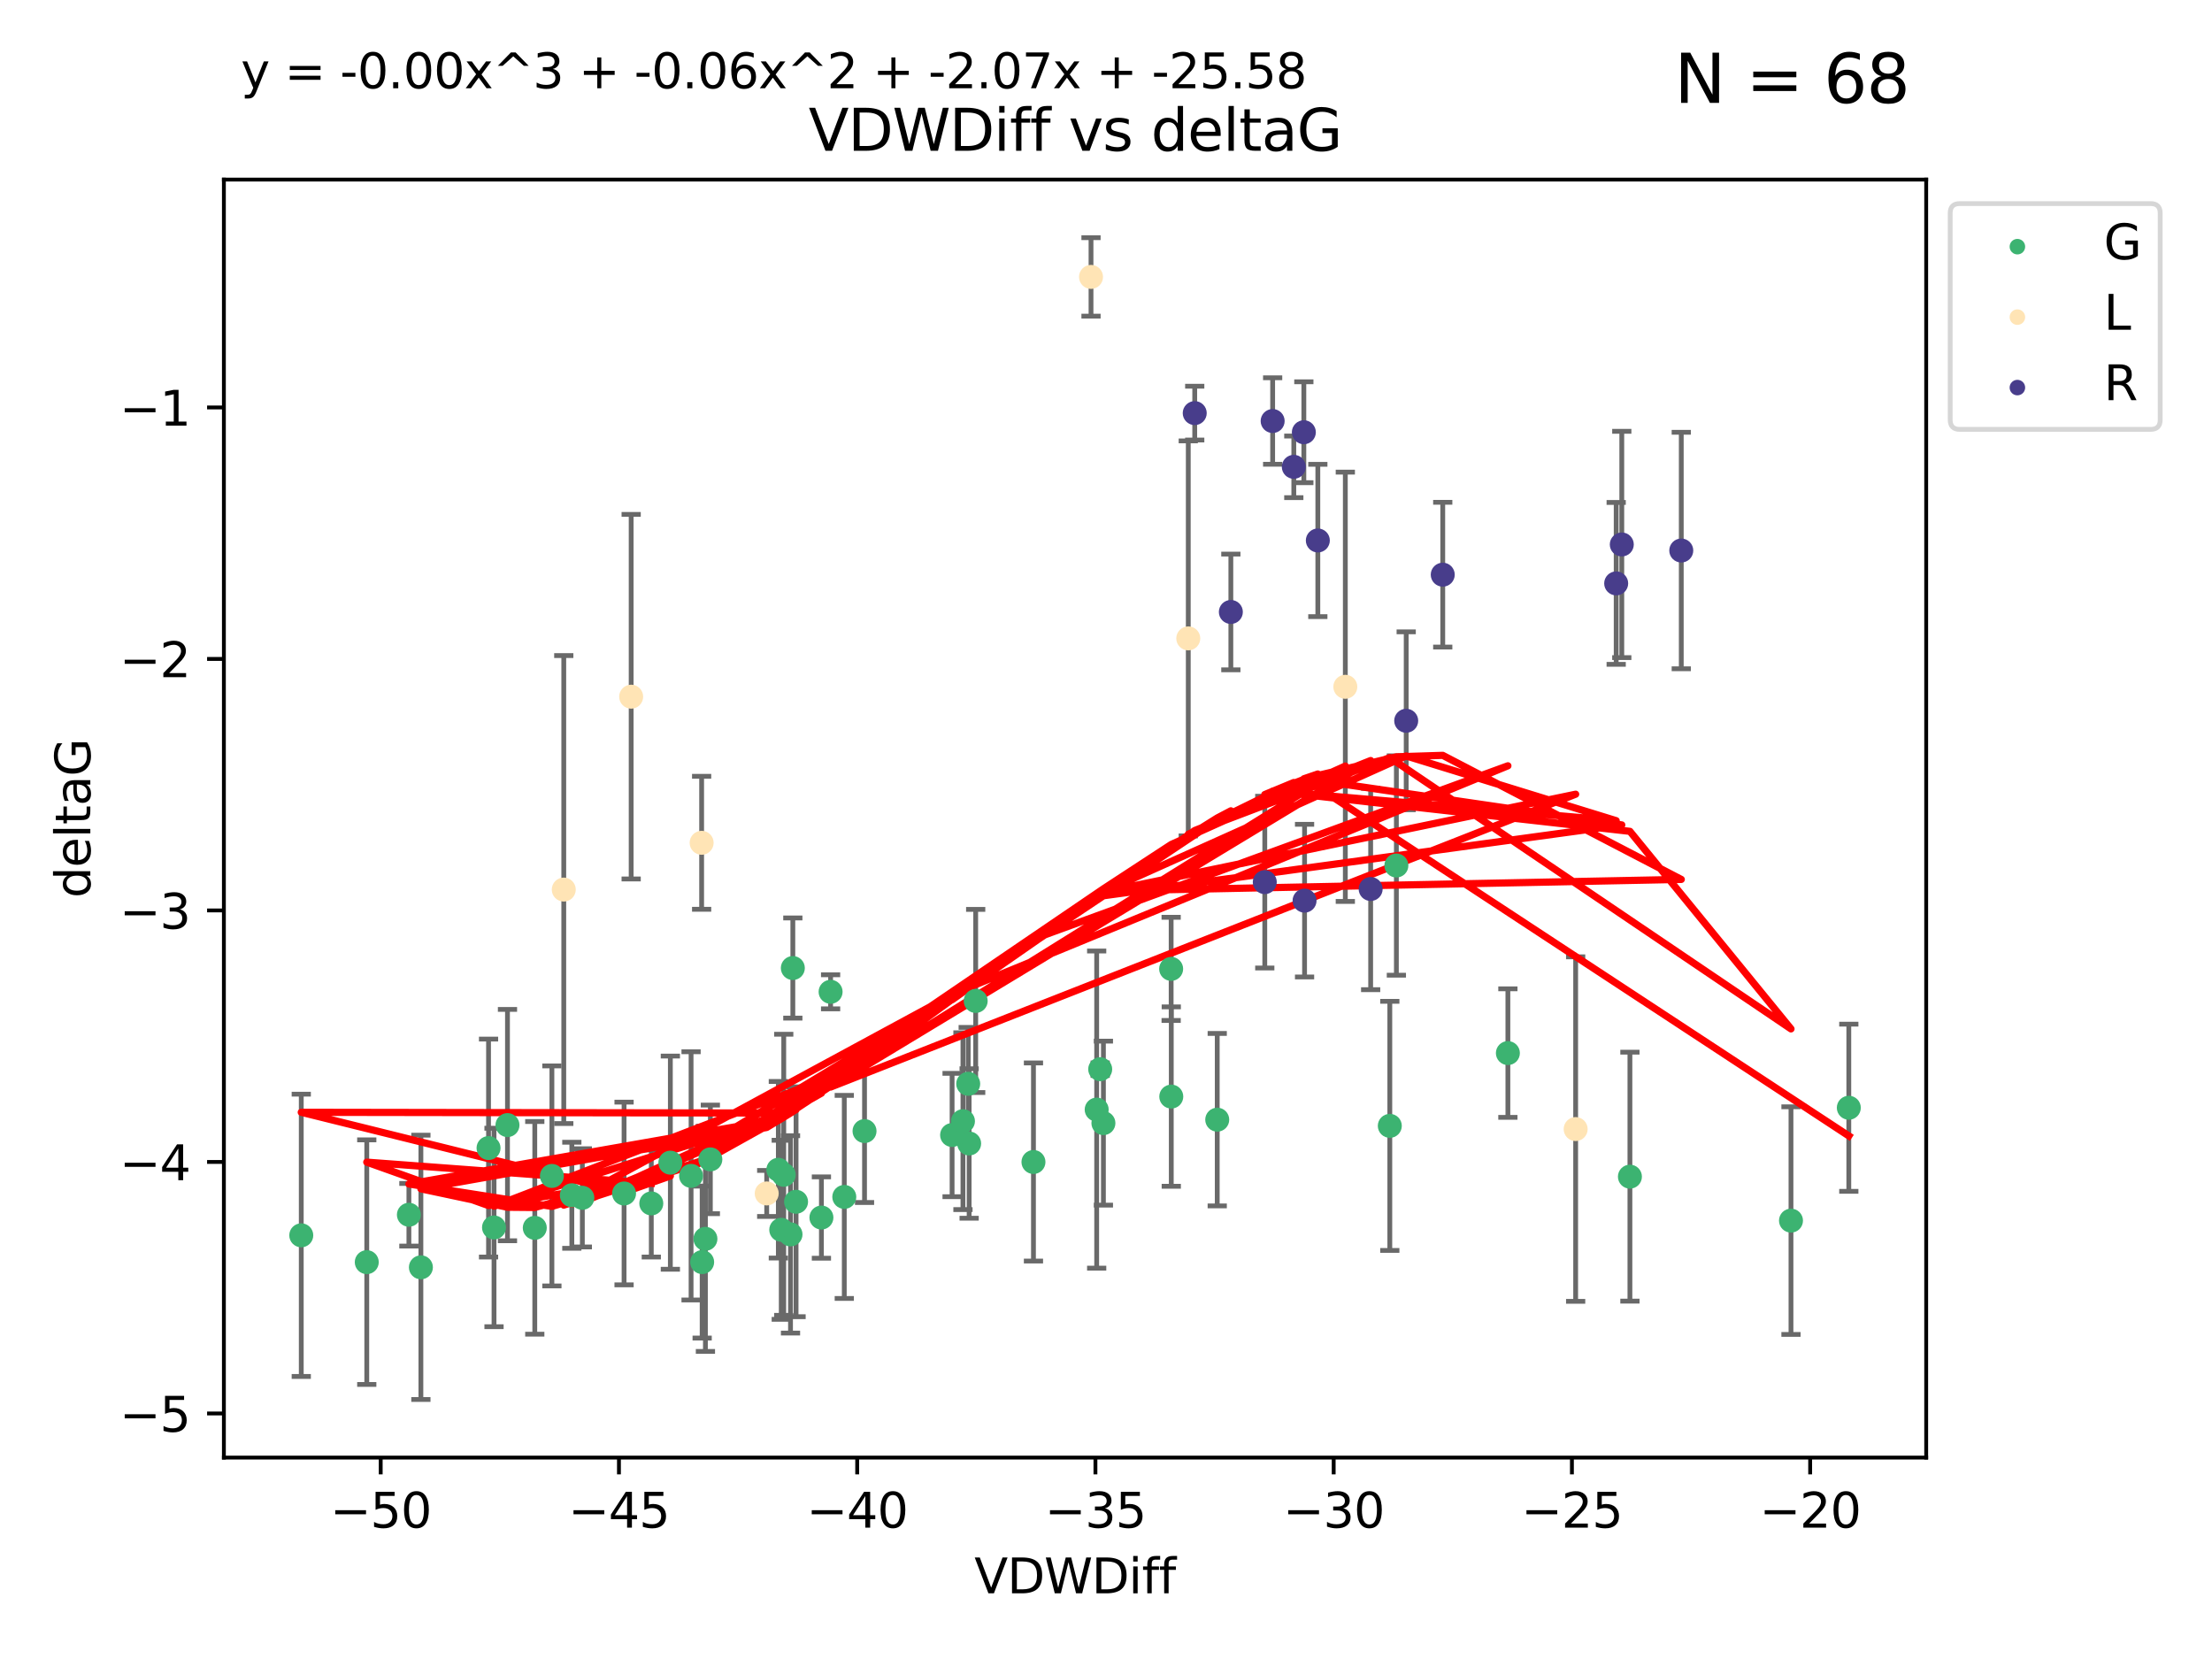 <?xml version="1.0" encoding="utf-8" standalone="no"?>
<!DOCTYPE svg PUBLIC "-//W3C//DTD SVG 1.1//EN"
  "http://www.w3.org/Graphics/SVG/1.1/DTD/svg11.dtd">
<svg xmlns:xlink="http://www.w3.org/1999/xlink" width="460.8pt" height="345.6pt" viewBox="0 0 460.8 345.6" xmlns="http://www.w3.org/2000/svg" version="1.1">
 <defs>
  <style type="text/css">*{stroke-linejoin: round; stroke-linecap: butt}</style>
 </defs>
 <g id="figure_1">
  <g id="patch_1">
   <path d="M 0 345.6 
L 460.8 345.6 
L 460.8 0 
L 0 0 
z
" style="fill: #ffffff"/>
  </g>
  <g id="axes_1">
   <g id="patch_2">
    <path d="M 46.64 303.64 
L 401.26 303.64 
L 401.26 37.411 
L 46.64 37.411 
z
" style="fill: #ffffff"/>
   </g>
   <g id="PathCollection_1">
    <defs>
     <path id="m7b1fd25471" d="M 0 1.118 
C 0.297 1.118 0.581 1 0.791 0.791 
C 1 0.581 1.118 0.297 1.118 0 
C 1.118 -0.297 1 -0.581 0.791 -0.791 
C 0.581 -1 0.297 -1.118 0 -1.118 
C -0.297 -1.118 -0.581 -1 -0.791 -0.791 
C -1 -0.581 -1.118 -0.297 -1.118 0 
C -1.118 0.297 -1 0.581 -0.791 0.791 
C -0.581 1 -0.297 1.118 0 1.118 
z
" style="stroke: #3cb371"/>
    </defs>
    <g clip-path="url(#p65ac43fd47)">
     <use xlink:href="#m7b1fd25471" x="135.676" y="250.694" style="fill: #3cb371; stroke: #3cb371"/>
     <use xlink:href="#m7b1fd25471" x="76.404" y="262.93" style="fill: #3cb371; stroke: #3cb371"/>
     <use xlink:href="#m7b1fd25471" x="101.773" y="239.16" style="fill: #3cb371; stroke: #3cb371"/>
     <use xlink:href="#m7b1fd25471" x="139.648" y="242.204" style="fill: #3cb371; stroke: #3cb371"/>
     <use xlink:href="#m7b1fd25471" x="130.004" y="248.626" style="fill: #3cb371; stroke: #3cb371"/>
     <use xlink:href="#m7b1fd25471" x="62.759" y="257.34" style="fill: #3cb371; stroke: #3cb371"/>
     <use xlink:href="#m7b1fd25471" x="164.678" y="257.145" style="fill: #3cb371; stroke: #3cb371"/>
     <use xlink:href="#m7b1fd25471" x="102.913" y="255.705" style="fill: #3cb371; stroke: #3cb371"/>
     <use xlink:href="#m7b1fd25471" x="180.097" y="235.623" style="fill: #3cb371; stroke: #3cb371"/>
     <use xlink:href="#m7b1fd25471" x="162.144" y="243.683" style="fill: #3cb371; stroke: #3cb371"/>
     <use xlink:href="#m7b1fd25471" x="163.267" y="244.731" style="fill: #3cb371; stroke: #3cb371"/>
     <use xlink:href="#m7b1fd25471" x="119.124" y="248.997" style="fill: #3cb371; stroke: #3cb371"/>
     <use xlink:href="#m7b1fd25471" x="165.834" y="250.352" style="fill: #3cb371; stroke: #3cb371"/>
     <use xlink:href="#m7b1fd25471" x="87.68" y="264.006" style="fill: #3cb371; stroke: #3cb371"/>
     <use xlink:href="#m7b1fd25471" x="105.717" y="234.378" style="fill: #3cb371; stroke: #3cb371"/>
     <use xlink:href="#m7b1fd25471" x="111.405" y="255.783" style="fill: #3cb371; stroke: #3cb371"/>
     <use xlink:href="#m7b1fd25471" x="146.952" y="258.074" style="fill: #3cb371; stroke: #3cb371"/>
     <use xlink:href="#m7b1fd25471" x="143.964" y="244.958" style="fill: #3cb371; stroke: #3cb371"/>
     <use xlink:href="#m7b1fd25471" x="171.115" y="253.637" style="fill: #3cb371; stroke: #3cb371"/>
     <use xlink:href="#m7b1fd25471" x="121.312" y="249.531" style="fill: #3cb371; stroke: #3cb371"/>
     <use xlink:href="#m7b1fd25471" x="165.162" y="201.658" style="fill: #3cb371; stroke: #3cb371"/>
     <use xlink:href="#m7b1fd25471" x="162.749" y="256.189" style="fill: #3cb371; stroke: #3cb371"/>
     <use xlink:href="#m7b1fd25471" x="85.18" y="253.055" style="fill: #3cb371; stroke: #3cb371"/>
     <use xlink:href="#m7b1fd25471" x="114.971" y="244.969" style="fill: #3cb371; stroke: #3cb371"/>
     <use xlink:href="#m7b1fd25471" x="146.271" y="262.915" style="fill: #3cb371; stroke: #3cb371"/>
     <use xlink:href="#m7b1fd25471" x="229.861" y="233.968" style="fill: #3cb371; stroke: #3cb371"/>
     <use xlink:href="#m7b1fd25471" x="243.971" y="201.836" style="fill: #3cb371; stroke: #3cb371"/>
     <use xlink:href="#m7b1fd25471" x="201.889" y="238.21" style="fill: #3cb371; stroke: #3cb371"/>
     <use xlink:href="#m7b1fd25471" x="175.88" y="249.339" style="fill: #3cb371; stroke: #3cb371"/>
     <use xlink:href="#m7b1fd25471" x="243.998" y="228.439" style="fill: #3cb371; stroke: #3cb371"/>
     <use xlink:href="#m7b1fd25471" x="198.339" y="236.447" style="fill: #3cb371; stroke: #3cb371"/>
     <use xlink:href="#m7b1fd25471" x="215.289" y="242.066" style="fill: #3cb371; stroke: #3cb371"/>
     <use xlink:href="#m7b1fd25471" x="314.12" y="219.376" style="fill: #3cb371; stroke: #3cb371"/>
     <use xlink:href="#m7b1fd25471" x="201.694" y="225.774" style="fill: #3cb371; stroke: #3cb371"/>
     <use xlink:href="#m7b1fd25471" x="203.254" y="208.518" style="fill: #3cb371; stroke: #3cb371"/>
     <use xlink:href="#m7b1fd25471" x="147.98" y="241.52" style="fill: #3cb371; stroke: #3cb371"/>
     <use xlink:href="#m7b1fd25471" x="253.572" y="233.249" style="fill: #3cb371; stroke: #3cb371"/>
     <use xlink:href="#m7b1fd25471" x="228.458" y="231.145" style="fill: #3cb371; stroke: #3cb371"/>
     <use xlink:href="#m7b1fd25471" x="173.029" y="206.613" style="fill: #3cb371; stroke: #3cb371"/>
     <use xlink:href="#m7b1fd25471" x="200.601" y="233.561" style="fill: #3cb371; stroke: #3cb371"/>
     <use xlink:href="#m7b1fd25471" x="229.191" y="222.733" style="fill: #3cb371; stroke: #3cb371"/>
     <use xlink:href="#m7b1fd25471" x="290.89" y="180.303" style="fill: #3cb371; stroke: #3cb371"/>
     <use xlink:href="#m7b1fd25471" x="289.522" y="234.537" style="fill: #3cb371; stroke: #3cb371"/>
     <use xlink:href="#m7b1fd25471" x="373.095" y="254.278" style="fill: #3cb371; stroke: #3cb371"/>
     <use xlink:href="#m7b1fd25471" x="339.542" y="245.119" style="fill: #3cb371; stroke: #3cb371"/>
     <use xlink:href="#m7b1fd25471" x="385.141" y="230.765" style="fill: #3cb371; stroke: #3cb371"/>
    </g>
   </g>
   <g id="PathCollection_2">
    <defs>
     <path id="m0d169a91ac" d="M 0 1.118 
C 0.297 1.118 0.581 1 0.791 0.791 
C 1 0.581 1.118 0.297 1.118 0 
C 1.118 -0.297 1 -0.581 0.791 -0.791 
C 0.581 -1 0.297 -1.118 0 -1.118 
C -0.297 -1.118 -0.581 -1 -0.791 -0.791 
C -1 -0.581 -1.118 -0.297 -1.118 0 
C -1.118 0.297 -1 0.581 -0.791 0.791 
C -0.581 1 -0.297 1.118 0 1.118 
z
" style="stroke: #ffe4b5"/>
    </defs>
    <g clip-path="url(#p65ac43fd47)">
     <use xlink:href="#m0d169a91ac" x="146.163" y="175.57" style="fill: #ffe4b5; stroke: #ffe4b5"/>
     <use xlink:href="#m0d169a91ac" x="159.719" y="248.616" style="fill: #ffe4b5; stroke: #ffe4b5"/>
     <use xlink:href="#m0d169a91ac" x="280.255" y="143.071" style="fill: #ffe4b5; stroke: #ffe4b5"/>
     <use xlink:href="#m0d169a91ac" x="131.483" y="145.132" style="fill: #ffe4b5; stroke: #ffe4b5"/>
     <use xlink:href="#m0d169a91ac" x="117.444" y="185.314" style="fill: #ffe4b5; stroke: #ffe4b5"/>
     <use xlink:href="#m0d169a91ac" x="328.238" y="235.208" style="fill: #ffe4b5; stroke: #ffe4b5"/>
     <use xlink:href="#m0d169a91ac" x="247.538" y="132.989" style="fill: #ffe4b5; stroke: #ffe4b5"/>
     <use xlink:href="#m0d169a91ac" x="227.278" y="57.685" style="fill: #ffe4b5; stroke: #ffe4b5"/>
    </g>
   </g>
   <g id="PathCollection_3">
    <defs>
     <path id="m3e175af7c5" d="M 0 1.118 
C 0.297 1.118 0.581 1 0.791 0.791 
C 1 0.581 1.118 0.297 1.118 0 
C 1.118 -0.297 1 -0.581 0.791 -0.791 
C 0.581 -1 0.297 -1.118 0 -1.118 
C -0.297 -1.118 -0.581 -1 -0.791 -0.791 
C -1 -0.581 -1.118 -0.297 -1.118 0 
C -1.118 0.297 -1 0.581 -0.791 0.791 
C -0.581 1 -0.297 1.118 0 1.118 
z
" style="stroke: #483d8b"/>
    </defs>
    <g clip-path="url(#p65ac43fd47)">
     <use xlink:href="#m3e175af7c5" x="256.409" y="127.483" style="fill: #483d8b; stroke: #483d8b"/>
     <use xlink:href="#m3e175af7c5" x="285.533" y="185.193" style="fill: #483d8b; stroke: #483d8b"/>
     <use xlink:href="#m3e175af7c5" x="248.884" y="86.058" style="fill: #483d8b; stroke: #483d8b"/>
     <use xlink:href="#m3e175af7c5" x="350.239" y="114.683" style="fill: #483d8b; stroke: #483d8b"/>
     <use xlink:href="#m3e175af7c5" x="300.55" y="119.716" style="fill: #483d8b; stroke: #483d8b"/>
     <use xlink:href="#m3e175af7c5" x="271.615" y="90.044" style="fill: #483d8b; stroke: #483d8b"/>
     <use xlink:href="#m3e175af7c5" x="274.529" y="112.59" style="fill: #483d8b; stroke: #483d8b"/>
     <use xlink:href="#m3e175af7c5" x="263.477" y="183.764" style="fill: #483d8b; stroke: #483d8b"/>
     <use xlink:href="#m3e175af7c5" x="269.523" y="97.249" style="fill: #483d8b; stroke: #483d8b"/>
     <use xlink:href="#m3e175af7c5" x="265.116" y="87.707" style="fill: #483d8b; stroke: #483d8b"/>
     <use xlink:href="#m3e175af7c5" x="336.68" y="121.532" style="fill: #483d8b; stroke: #483d8b"/>
     <use xlink:href="#m3e175af7c5" x="292.937" y="150.149" style="fill: #483d8b; stroke: #483d8b"/>
     <use xlink:href="#m3e175af7c5" x="337.848" y="113.422" style="fill: #483d8b; stroke: #483d8b"/>
     <use xlink:href="#m3e175af7c5" x="271.764" y="187.62" style="fill: #483d8b; stroke: #483d8b"/>
    </g>
   </g>
   <g id="matplotlib.axis_1">
    <g id="xtick_1">
     <g id="line2d_1">
      <defs>
       <path id="mcb9ef82474" d="M 0 0 
L 0 3.5 
" style="stroke: #000000; stroke-width: 0.8"/>
      </defs>
      <g>
       <use xlink:href="#mcb9ef82474" x="79.307" y="303.64" style="stroke: #000000; stroke-width: 0.8"/>
      </g>
     </g>
     <g id="text_1">
      <!-- −50 -->
      <g transform="translate(68.755 318.238)scale(0.1 -0.1)">
       <defs>
        <path id="DejaVuSans-2212" d="M 678 2272 
L 4684 2272 
L 4684 1741 
L 678 1741 
L 678 2272 
z
" transform="scale(0.016)"/>
        <path id="DejaVuSans-35" d="M 691 4666 
L 3169 4666 
L 3169 4134 
L 1269 4134 
L 1269 2991 
Q 1406 3038 1543 3061 
Q 1681 3084 1819 3084 
Q 2600 3084 3056 2656 
Q 3513 2228 3513 1497 
Q 3513 744 3044 326 
Q 2575 -91 1722 -91 
Q 1428 -91 1123 -41 
Q 819 9 494 109 
L 494 744 
Q 775 591 1075 516 
Q 1375 441 1709 441 
Q 2250 441 2565 725 
Q 2881 1009 2881 1497 
Q 2881 1984 2565 2268 
Q 2250 2553 1709 2553 
Q 1456 2553 1204 2497 
Q 953 2441 691 2322 
L 691 4666 
z
" transform="scale(0.016)"/>
        <path id="DejaVuSans-30" d="M 2034 4250 
Q 1547 4250 1301 3770 
Q 1056 3291 1056 2328 
Q 1056 1369 1301 889 
Q 1547 409 2034 409 
Q 2525 409 2770 889 
Q 3016 1369 3016 2328 
Q 3016 3291 2770 3770 
Q 2525 4250 2034 4250 
z
M 2034 4750 
Q 2819 4750 3233 4129 
Q 3647 3509 3647 2328 
Q 3647 1150 3233 529 
Q 2819 -91 2034 -91 
Q 1250 -91 836 529 
Q 422 1150 422 2328 
Q 422 3509 836 4129 
Q 1250 4750 2034 4750 
z
" transform="scale(0.016)"/>
       </defs>
       <use xlink:href="#DejaVuSans-2212"/>
       <use xlink:href="#DejaVuSans-35" x="83.789"/>
       <use xlink:href="#DejaVuSans-30" x="147.412"/>
      </g>
     </g>
    </g>
    <g id="xtick_2">
     <g id="line2d_2">
      <g>
       <use xlink:href="#mcb9ef82474" x="128.937" y="303.64" style="stroke: #000000; stroke-width: 0.8"/>
      </g>
     </g>
     <g id="text_2">
      <!-- −45 -->
      <g transform="translate(118.385 318.238)scale(0.1 -0.1)">
       <defs>
        <path id="DejaVuSans-34" d="M 2419 4116 
L 825 1625 
L 2419 1625 
L 2419 4116 
z
M 2253 4666 
L 3047 4666 
L 3047 1625 
L 3713 1625 
L 3713 1100 
L 3047 1100 
L 3047 0 
L 2419 0 
L 2419 1100 
L 313 1100 
L 313 1709 
L 2253 4666 
z
" transform="scale(0.016)"/>
       </defs>
       <use xlink:href="#DejaVuSans-2212"/>
       <use xlink:href="#DejaVuSans-34" x="83.789"/>
       <use xlink:href="#DejaVuSans-35" x="147.412"/>
      </g>
     </g>
    </g>
    <g id="xtick_3">
     <g id="line2d_3">
      <g>
       <use xlink:href="#mcb9ef82474" x="178.568" y="303.64" style="stroke: #000000; stroke-width: 0.8"/>
      </g>
     </g>
     <g id="text_3">
      <!-- −40 -->
      <g transform="translate(168.016 318.238)scale(0.1 -0.1)">
       <use xlink:href="#DejaVuSans-2212"/>
       <use xlink:href="#DejaVuSans-34" x="83.789"/>
       <use xlink:href="#DejaVuSans-30" x="147.412"/>
      </g>
     </g>
    </g>
    <g id="xtick_4">
     <g id="line2d_4">
      <g>
       <use xlink:href="#mcb9ef82474" x="228.198" y="303.64" style="stroke: #000000; stroke-width: 0.8"/>
      </g>
     </g>
     <g id="text_4">
      <!-- −35 -->
      <g transform="translate(217.646 318.238)scale(0.1 -0.1)">
       <defs>
        <path id="DejaVuSans-33" d="M 2597 2516 
Q 3050 2419 3304 2112 
Q 3559 1806 3559 1356 
Q 3559 666 3084 287 
Q 2609 -91 1734 -91 
Q 1441 -91 1130 -33 
Q 819 25 488 141 
L 488 750 
Q 750 597 1062 519 
Q 1375 441 1716 441 
Q 2309 441 2620 675 
Q 2931 909 2931 1356 
Q 2931 1769 2642 2001 
Q 2353 2234 1838 2234 
L 1294 2234 
L 1294 2753 
L 1863 2753 
Q 2328 2753 2575 2939 
Q 2822 3125 2822 3475 
Q 2822 3834 2567 4026 
Q 2313 4219 1838 4219 
Q 1578 4219 1281 4162 
Q 984 4106 628 3988 
L 628 4550 
Q 988 4650 1302 4700 
Q 1616 4750 1894 4750 
Q 2613 4750 3031 4423 
Q 3450 4097 3450 3541 
Q 3450 3153 3228 2886 
Q 3006 2619 2597 2516 
z
" transform="scale(0.016)"/>
       </defs>
       <use xlink:href="#DejaVuSans-2212"/>
       <use xlink:href="#DejaVuSans-33" x="83.789"/>
       <use xlink:href="#DejaVuSans-35" x="147.412"/>
      </g>
     </g>
    </g>
    <g id="xtick_5">
     <g id="line2d_5">
      <g>
       <use xlink:href="#mcb9ef82474" x="277.829" y="303.64" style="stroke: #000000; stroke-width: 0.8"/>
      </g>
     </g>
     <g id="text_5">
      <!-- −30 -->
      <g transform="translate(267.277 318.238)scale(0.1 -0.1)">
       <use xlink:href="#DejaVuSans-2212"/>
       <use xlink:href="#DejaVuSans-33" x="83.789"/>
       <use xlink:href="#DejaVuSans-30" x="147.412"/>
      </g>
     </g>
    </g>
    <g id="xtick_6">
     <g id="line2d_6">
      <g>
       <use xlink:href="#mcb9ef82474" x="327.459" y="303.64" style="stroke: #000000; stroke-width: 0.8"/>
      </g>
     </g>
     <g id="text_6">
      <!-- −25 -->
      <g transform="translate(316.907 318.238)scale(0.1 -0.1)">
       <defs>
        <path id="DejaVuSans-32" d="M 1228 531 
L 3431 531 
L 3431 0 
L 469 0 
L 469 531 
Q 828 903 1448 1529 
Q 2069 2156 2228 2338 
Q 2531 2678 2651 2914 
Q 2772 3150 2772 3378 
Q 2772 3750 2511 3984 
Q 2250 4219 1831 4219 
Q 1534 4219 1204 4116 
Q 875 4013 500 3803 
L 500 4441 
Q 881 4594 1212 4672 
Q 1544 4750 1819 4750 
Q 2544 4750 2975 4387 
Q 3406 4025 3406 3419 
Q 3406 3131 3298 2873 
Q 3191 2616 2906 2266 
Q 2828 2175 2409 1742 
Q 1991 1309 1228 531 
z
" transform="scale(0.016)"/>
       </defs>
       <use xlink:href="#DejaVuSans-2212"/>
       <use xlink:href="#DejaVuSans-32" x="83.789"/>
       <use xlink:href="#DejaVuSans-35" x="147.412"/>
      </g>
     </g>
    </g>
    <g id="xtick_7">
     <g id="line2d_7">
      <g>
       <use xlink:href="#mcb9ef82474" x="377.09" y="303.64" style="stroke: #000000; stroke-width: 0.8"/>
      </g>
     </g>
     <g id="text_7">
      <!-- −20 -->
      <g transform="translate(366.538 318.238)scale(0.1 -0.1)">
       <use xlink:href="#DejaVuSans-2212"/>
       <use xlink:href="#DejaVuSans-32" x="83.789"/>
       <use xlink:href="#DejaVuSans-30" x="147.412"/>
      </g>
     </g>
    </g>
    <g id="text_8">
     <!-- VDWDiff -->
     <g transform="translate(202.977 331.917)scale(0.1 -0.1)">
      <defs>
       <path id="DejaVuSans-56" d="M 1831 0 
L 50 4666 
L 709 4666 
L 2188 738 
L 3669 4666 
L 4325 4666 
L 2547 0 
L 1831 0 
z
" transform="scale(0.016)"/>
       <path id="DejaVuSans-44" d="M 1259 4147 
L 1259 519 
L 2022 519 
Q 2988 519 3436 956 
Q 3884 1394 3884 2338 
Q 3884 3275 3436 3711 
Q 2988 4147 2022 4147 
L 1259 4147 
z
M 628 4666 
L 1925 4666 
Q 3281 4666 3915 4102 
Q 4550 3538 4550 2338 
Q 4550 1131 3912 565 
Q 3275 0 1925 0 
L 628 0 
L 628 4666 
z
" transform="scale(0.016)"/>
       <path id="DejaVuSans-57" d="M 213 4666 
L 850 4666 
L 1831 722 
L 2809 4666 
L 3519 4666 
L 4500 722 
L 5478 4666 
L 6119 4666 
L 4947 0 
L 4153 0 
L 3169 4050 
L 2175 0 
L 1381 0 
L 213 4666 
z
" transform="scale(0.016)"/>
       <path id="DejaVuSans-69" d="M 603 3500 
L 1178 3500 
L 1178 0 
L 603 0 
L 603 3500 
z
M 603 4863 
L 1178 4863 
L 1178 4134 
L 603 4134 
L 603 4863 
z
" transform="scale(0.016)"/>
       <path id="DejaVuSans-66" d="M 2375 4863 
L 2375 4384 
L 1825 4384 
Q 1516 4384 1395 4259 
Q 1275 4134 1275 3809 
L 1275 3500 
L 2222 3500 
L 2222 3053 
L 1275 3053 
L 1275 0 
L 697 0 
L 697 3053 
L 147 3053 
L 147 3500 
L 697 3500 
L 697 3744 
Q 697 4328 969 4595 
Q 1241 4863 1831 4863 
L 2375 4863 
z
" transform="scale(0.016)"/>
      </defs>
      <use xlink:href="#DejaVuSans-56"/>
      <use xlink:href="#DejaVuSans-44" x="68.408"/>
      <use xlink:href="#DejaVuSans-57" x="145.41"/>
      <use xlink:href="#DejaVuSans-44" x="244.287"/>
      <use xlink:href="#DejaVuSans-69" x="321.289"/>
      <use xlink:href="#DejaVuSans-66" x="349.072"/>
      <use xlink:href="#DejaVuSans-66" x="384.277"/>
     </g>
    </g>
   </g>
   <g id="matplotlib.axis_2">
    <g id="ytick_1">
     <g id="line2d_8">
      <defs>
       <path id="mfd72c21258" d="M 0 0 
L -3.5 0 
" style="stroke: #000000; stroke-width: 0.8"/>
      </defs>
      <g>
       <use xlink:href="#mfd72c21258" x="46.64" y="294.452" style="stroke: #000000; stroke-width: 0.8"/>
      </g>
     </g>
     <g id="text_9">
      <!-- −5 -->
      <g transform="translate(24.898 298.251)scale(0.1 -0.1)">
       <use xlink:href="#DejaVuSans-2212"/>
       <use xlink:href="#DejaVuSans-35" x="83.789"/>
      </g>
     </g>
    </g>
    <g id="ytick_2">
     <g id="line2d_9">
      <g>
       <use xlink:href="#mfd72c21258" x="46.64" y="242.057" style="stroke: #000000; stroke-width: 0.8"/>
      </g>
     </g>
     <g id="text_10">
      <!-- −4 -->
      <g transform="translate(24.898 245.857)scale(0.1 -0.1)">
       <use xlink:href="#DejaVuSans-2212"/>
       <use xlink:href="#DejaVuSans-34" x="83.789"/>
      </g>
     </g>
    </g>
    <g id="ytick_3">
     <g id="line2d_10">
      <g>
       <use xlink:href="#mfd72c21258" x="46.64" y="189.663" style="stroke: #000000; stroke-width: 0.8"/>
      </g>
     </g>
     <g id="text_11">
      <!-- −3 -->
      <g transform="translate(24.898 193.462)scale(0.1 -0.1)">
       <use xlink:href="#DejaVuSans-2212"/>
       <use xlink:href="#DejaVuSans-33" x="83.789"/>
      </g>
     </g>
    </g>
    <g id="ytick_4">
     <g id="line2d_11">
      <g>
       <use xlink:href="#mfd72c21258" x="46.64" y="137.269" style="stroke: #000000; stroke-width: 0.8"/>
      </g>
     </g>
     <g id="text_12">
      <!-- −2 -->
      <g transform="translate(24.898 141.068)scale(0.1 -0.1)">
       <use xlink:href="#DejaVuSans-2212"/>
       <use xlink:href="#DejaVuSans-32" x="83.789"/>
      </g>
     </g>
    </g>
    <g id="ytick_5">
     <g id="line2d_12">
      <g>
       <use xlink:href="#mfd72c21258" x="46.64" y="84.875" style="stroke: #000000; stroke-width: 0.8"/>
      </g>
     </g>
     <g id="text_13">
      <!-- −1 -->
      <g transform="translate(24.898 88.674)scale(0.1 -0.1)">
       <defs>
        <path id="DejaVuSans-31" d="M 794 531 
L 1825 531 
L 1825 4091 
L 703 3866 
L 703 4441 
L 1819 4666 
L 2450 4666 
L 2450 531 
L 3481 531 
L 3481 0 
L 794 0 
L 794 531 
z
" transform="scale(0.016)"/>
       </defs>
       <use xlink:href="#DejaVuSans-2212"/>
       <use xlink:href="#DejaVuSans-31" x="83.789"/>
      </g>
     </g>
    </g>
    <g id="text_14">
     <!-- deltaG -->
     <g transform="translate(18.818 187.064)rotate(-90)scale(0.1 -0.1)">
      <defs>
       <path id="DejaVuSans-64" d="M 2906 2969 
L 2906 4863 
L 3481 4863 
L 3481 0 
L 2906 0 
L 2906 525 
Q 2725 213 2448 61 
Q 2172 -91 1784 -91 
Q 1150 -91 751 415 
Q 353 922 353 1747 
Q 353 2572 751 3078 
Q 1150 3584 1784 3584 
Q 2172 3584 2448 3432 
Q 2725 3281 2906 2969 
z
M 947 1747 
Q 947 1113 1208 752 
Q 1469 391 1925 391 
Q 2381 391 2643 752 
Q 2906 1113 2906 1747 
Q 2906 2381 2643 2742 
Q 2381 3103 1925 3103 
Q 1469 3103 1208 2742 
Q 947 2381 947 1747 
z
" transform="scale(0.016)"/>
       <path id="DejaVuSans-65" d="M 3597 1894 
L 3597 1613 
L 953 1613 
Q 991 1019 1311 708 
Q 1631 397 2203 397 
Q 2534 397 2845 478 
Q 3156 559 3463 722 
L 3463 178 
Q 3153 47 2828 -22 
Q 2503 -91 2169 -91 
Q 1331 -91 842 396 
Q 353 884 353 1716 
Q 353 2575 817 3079 
Q 1281 3584 2069 3584 
Q 2775 3584 3186 3129 
Q 3597 2675 3597 1894 
z
M 3022 2063 
Q 3016 2534 2758 2815 
Q 2500 3097 2075 3097 
Q 1594 3097 1305 2825 
Q 1016 2553 972 2059 
L 3022 2063 
z
" transform="scale(0.016)"/>
       <path id="DejaVuSans-6c" d="M 603 4863 
L 1178 4863 
L 1178 0 
L 603 0 
L 603 4863 
z
" transform="scale(0.016)"/>
       <path id="DejaVuSans-74" d="M 1172 4494 
L 1172 3500 
L 2356 3500 
L 2356 3053 
L 1172 3053 
L 1172 1153 
Q 1172 725 1289 603 
Q 1406 481 1766 481 
L 2356 481 
L 2356 0 
L 1766 0 
Q 1100 0 847 248 
Q 594 497 594 1153 
L 594 3053 
L 172 3053 
L 172 3500 
L 594 3500 
L 594 4494 
L 1172 4494 
z
" transform="scale(0.016)"/>
       <path id="DejaVuSans-61" d="M 2194 1759 
Q 1497 1759 1228 1600 
Q 959 1441 959 1056 
Q 959 750 1161 570 
Q 1363 391 1709 391 
Q 2188 391 2477 730 
Q 2766 1069 2766 1631 
L 2766 1759 
L 2194 1759 
z
M 3341 1997 
L 3341 0 
L 2766 0 
L 2766 531 
Q 2569 213 2275 61 
Q 1981 -91 1556 -91 
Q 1019 -91 701 211 
Q 384 513 384 1019 
Q 384 1609 779 1909 
Q 1175 2209 1959 2209 
L 2766 2209 
L 2766 2266 
Q 2766 2663 2505 2880 
Q 2244 3097 1772 3097 
Q 1472 3097 1187 3025 
Q 903 2953 641 2809 
L 641 3341 
Q 956 3463 1253 3523 
Q 1550 3584 1831 3584 
Q 2591 3584 2966 3190 
Q 3341 2797 3341 1997 
z
" transform="scale(0.016)"/>
       <path id="DejaVuSans-47" d="M 3809 666 
L 3809 1919 
L 2778 1919 
L 2778 2438 
L 4434 2438 
L 4434 434 
Q 4069 175 3628 42 
Q 3188 -91 2688 -91 
Q 1594 -91 976 548 
Q 359 1188 359 2328 
Q 359 3472 976 4111 
Q 1594 4750 2688 4750 
Q 3144 4750 3555 4637 
Q 3966 4525 4313 4306 
L 4313 3634 
Q 3963 3931 3569 4081 
Q 3175 4231 2741 4231 
Q 1884 4231 1454 3753 
Q 1025 3275 1025 2328 
Q 1025 1384 1454 906 
Q 1884 428 2741 428 
Q 3075 428 3337 486 
Q 3600 544 3809 666 
z
" transform="scale(0.016)"/>
      </defs>
      <use xlink:href="#DejaVuSans-64"/>
      <use xlink:href="#DejaVuSans-65" x="63.477"/>
      <use xlink:href="#DejaVuSans-6c" x="125"/>
      <use xlink:href="#DejaVuSans-74" x="152.783"/>
      <use xlink:href="#DejaVuSans-61" x="191.992"/>
      <use xlink:href="#DejaVuSans-47" x="253.271"/>
     </g>
    </g>
   </g>
   <g id="LineCollection_1">
    <path d="M 135.676 261.865 
L 135.676 239.523 
" clip-path="url(#p65ac43fd47)" style="fill: none; stroke: #696969"/>
    <path d="M 76.404 288.405 
L 76.404 237.455 
" clip-path="url(#p65ac43fd47)" style="fill: none; stroke: #696969"/>
    <path d="M 101.773 261.862 
L 101.773 216.458 
" clip-path="url(#p65ac43fd47)" style="fill: none; stroke: #696969"/>
    <path d="M 139.648 264.405 
L 139.648 220.002 
" clip-path="url(#p65ac43fd47)" style="fill: none; stroke: #696969"/>
    <path d="M 130.004 267.657 
L 130.004 229.596 
" clip-path="url(#p65ac43fd47)" style="fill: none; stroke: #696969"/>
    <path d="M 62.759 286.739 
L 62.759 227.94 
" clip-path="url(#p65ac43fd47)" style="fill: none; stroke: #696969"/>
    <path d="M 164.678 277.699 
L 164.678 236.59 
" clip-path="url(#p65ac43fd47)" style="fill: none; stroke: #696969"/>
    <path d="M 102.913 276.375 
L 102.913 235.034 
" clip-path="url(#p65ac43fd47)" style="fill: none; stroke: #696969"/>
    <path d="M 180.097 250.504 
L 180.097 220.742 
" clip-path="url(#p65ac43fd47)" style="fill: none; stroke: #696969"/>
    <path d="M 162.144 262.075 
L 162.144 225.29 
" clip-path="url(#p65ac43fd47)" style="fill: none; stroke: #696969"/>
    <path d="M 163.267 274.012 
L 163.267 215.449 
" clip-path="url(#p65ac43fd47)" style="fill: none; stroke: #696969"/>
    <path d="M 119.124 260.044 
L 119.124 237.949 
" clip-path="url(#p65ac43fd47)" style="fill: none; stroke: #696969"/>
    <path d="M 165.834 274.292 
L 165.834 226.412 
" clip-path="url(#p65ac43fd47)" style="fill: none; stroke: #696969"/>
    <path d="M 87.68 291.539 
L 87.68 236.473 
" clip-path="url(#p65ac43fd47)" style="fill: none; stroke: #696969"/>
    <path d="M 105.717 258.475 
L 105.717 210.28 
" clip-path="url(#p65ac43fd47)" style="fill: none; stroke: #696969"/>
    <path d="M 111.405 277.934 
L 111.405 233.631 
" clip-path="url(#p65ac43fd47)" style="fill: none; stroke: #696969"/>
    <path d="M 146.952 281.527 
L 146.952 234.621 
" clip-path="url(#p65ac43fd47)" style="fill: none; stroke: #696969"/>
    <path d="M 143.964 270.812 
L 143.964 219.103 
" clip-path="url(#p65ac43fd47)" style="fill: none; stroke: #696969"/>
    <path d="M 171.115 262.109 
L 171.115 245.165 
" clip-path="url(#p65ac43fd47)" style="fill: none; stroke: #696969"/>
    <path d="M 121.312 259.759 
L 121.312 239.303 
" clip-path="url(#p65ac43fd47)" style="fill: none; stroke: #696969"/>
    <path d="M 165.162 212.091 
L 165.162 191.226 
" clip-path="url(#p65ac43fd47)" style="fill: none; stroke: #696969"/>
    <path d="M 162.749 274.839 
L 162.749 237.54 
" clip-path="url(#p65ac43fd47)" style="fill: none; stroke: #696969"/>
    <path d="M 85.18 259.579 
L 85.18 246.532 
" clip-path="url(#p65ac43fd47)" style="fill: none; stroke: #696969"/>
    <path d="M 114.971 267.888 
L 114.971 222.051 
" clip-path="url(#p65ac43fd47)" style="fill: none; stroke: #696969"/>
    <path d="M 146.271 278.743 
L 146.271 247.087 
" clip-path="url(#p65ac43fd47)" style="fill: none; stroke: #696969"/>
    <path d="M 229.861 251.046 
L 229.861 216.89 
" clip-path="url(#p65ac43fd47)" style="fill: none; stroke: #696969"/>
    <path d="M 243.971 212.583 
L 243.971 191.089 
" clip-path="url(#p65ac43fd47)" style="fill: none; stroke: #696969"/>
    <path d="M 201.889 253.777 
L 201.889 222.642 
" clip-path="url(#p65ac43fd47)" style="fill: none; stroke: #696969"/>
    <path d="M 175.88 270.491 
L 175.88 228.187 
" clip-path="url(#p65ac43fd47)" style="fill: none; stroke: #696969"/>
    <path d="M 243.998 247.124 
L 243.998 209.753 
" clip-path="url(#p65ac43fd47)" style="fill: none; stroke: #696969"/>
    <path d="M 198.339 249.296 
L 198.339 223.598 
" clip-path="url(#p65ac43fd47)" style="fill: none; stroke: #696969"/>
    <path d="M 215.289 262.701 
L 215.289 221.43 
" clip-path="url(#p65ac43fd47)" style="fill: none; stroke: #696969"/>
    <path d="M 314.12 232.763 
L 314.12 205.989 
" clip-path="url(#p65ac43fd47)" style="fill: none; stroke: #696969"/>
    <path d="M 201.694 237.525 
L 201.694 214.024 
" clip-path="url(#p65ac43fd47)" style="fill: none; stroke: #696969"/>
    <path d="M 203.254 227.592 
L 203.254 189.444 
" clip-path="url(#p65ac43fd47)" style="fill: none; stroke: #696969"/>
    <path d="M 147.98 252.833 
L 147.98 230.207 
" clip-path="url(#p65ac43fd47)" style="fill: none; stroke: #696969"/>
    <path d="M 253.572 251.211 
L 253.572 215.287 
" clip-path="url(#p65ac43fd47)" style="fill: none; stroke: #696969"/>
    <path d="M 228.458 264.181 
L 228.458 198.11 
" clip-path="url(#p65ac43fd47)" style="fill: none; stroke: #696969"/>
    <path d="M 173.029 210.16 
L 173.029 203.065 
" clip-path="url(#p65ac43fd47)" style="fill: none; stroke: #696969"/>
    <path d="M 200.601 251.978 
L 200.601 215.144 
" clip-path="url(#p65ac43fd47)" style="fill: none; stroke: #696969"/>
    <path d="M 229.191 224.041 
L 229.191 221.426 
" clip-path="url(#p65ac43fd47)" style="fill: none; stroke: #696969"/>
    <path d="M 290.89 203.148 
L 290.89 157.457 
" clip-path="url(#p65ac43fd47)" style="fill: none; stroke: #696969"/>
    <path d="M 289.522 260.484 
L 289.522 208.591 
" clip-path="url(#p65ac43fd47)" style="fill: none; stroke: #696969"/>
    <path d="M 373.095 277.988 
L 373.095 230.568 
" clip-path="url(#p65ac43fd47)" style="fill: none; stroke: #696969"/>
    <path d="M 339.542 271.048 
L 339.542 219.19 
" clip-path="url(#p65ac43fd47)" style="fill: none; stroke: #696969"/>
    <path d="M 385.141 248.177 
L 385.141 213.353 
" clip-path="url(#p65ac43fd47)" style="fill: none; stroke: #696969"/>
   </g>
   <g id="line2d_13">
    <defs>
     <path id="m1b952ada06" d="M 2 0 
L -2 -0 
" style="stroke: #696969"/>
    </defs>
    <g clip-path="url(#p65ac43fd47)">
     <use xlink:href="#m1b952ada06" x="135.676" y="261.865" style="fill: #696969; stroke: #696969"/>
     <use xlink:href="#m1b952ada06" x="76.404" y="288.405" style="fill: #696969; stroke: #696969"/>
     <use xlink:href="#m1b952ada06" x="101.773" y="261.862" style="fill: #696969; stroke: #696969"/>
     <use xlink:href="#m1b952ada06" x="139.648" y="264.405" style="fill: #696969; stroke: #696969"/>
     <use xlink:href="#m1b952ada06" x="130.004" y="267.657" style="fill: #696969; stroke: #696969"/>
     <use xlink:href="#m1b952ada06" x="62.759" y="286.739" style="fill: #696969; stroke: #696969"/>
     <use xlink:href="#m1b952ada06" x="164.678" y="277.699" style="fill: #696969; stroke: #696969"/>
     <use xlink:href="#m1b952ada06" x="102.913" y="276.375" style="fill: #696969; stroke: #696969"/>
     <use xlink:href="#m1b952ada06" x="180.097" y="250.504" style="fill: #696969; stroke: #696969"/>
     <use xlink:href="#m1b952ada06" x="162.144" y="262.075" style="fill: #696969; stroke: #696969"/>
     <use xlink:href="#m1b952ada06" x="163.267" y="274.012" style="fill: #696969; stroke: #696969"/>
     <use xlink:href="#m1b952ada06" x="119.124" y="260.044" style="fill: #696969; stroke: #696969"/>
     <use xlink:href="#m1b952ada06" x="165.834" y="274.292" style="fill: #696969; stroke: #696969"/>
     <use xlink:href="#m1b952ada06" x="87.68" y="291.539" style="fill: #696969; stroke: #696969"/>
     <use xlink:href="#m1b952ada06" x="105.717" y="258.475" style="fill: #696969; stroke: #696969"/>
     <use xlink:href="#m1b952ada06" x="111.405" y="277.934" style="fill: #696969; stroke: #696969"/>
     <use xlink:href="#m1b952ada06" x="146.952" y="281.527" style="fill: #696969; stroke: #696969"/>
     <use xlink:href="#m1b952ada06" x="143.964" y="270.812" style="fill: #696969; stroke: #696969"/>
     <use xlink:href="#m1b952ada06" x="171.115" y="262.109" style="fill: #696969; stroke: #696969"/>
     <use xlink:href="#m1b952ada06" x="121.312" y="259.759" style="fill: #696969; stroke: #696969"/>
     <use xlink:href="#m1b952ada06" x="165.162" y="212.091" style="fill: #696969; stroke: #696969"/>
     <use xlink:href="#m1b952ada06" x="162.749" y="274.839" style="fill: #696969; stroke: #696969"/>
     <use xlink:href="#m1b952ada06" x="85.18" y="259.579" style="fill: #696969; stroke: #696969"/>
     <use xlink:href="#m1b952ada06" x="114.971" y="267.888" style="fill: #696969; stroke: #696969"/>
     <use xlink:href="#m1b952ada06" x="146.271" y="278.743" style="fill: #696969; stroke: #696969"/>
     <use xlink:href="#m1b952ada06" x="229.861" y="251.046" style="fill: #696969; stroke: #696969"/>
     <use xlink:href="#m1b952ada06" x="243.971" y="212.583" style="fill: #696969; stroke: #696969"/>
     <use xlink:href="#m1b952ada06" x="201.889" y="253.777" style="fill: #696969; stroke: #696969"/>
     <use xlink:href="#m1b952ada06" x="175.88" y="270.491" style="fill: #696969; stroke: #696969"/>
     <use xlink:href="#m1b952ada06" x="243.998" y="247.124" style="fill: #696969; stroke: #696969"/>
     <use xlink:href="#m1b952ada06" x="198.339" y="249.296" style="fill: #696969; stroke: #696969"/>
     <use xlink:href="#m1b952ada06" x="215.289" y="262.701" style="fill: #696969; stroke: #696969"/>
     <use xlink:href="#m1b952ada06" x="314.12" y="232.763" style="fill: #696969; stroke: #696969"/>
     <use xlink:href="#m1b952ada06" x="201.694" y="237.525" style="fill: #696969; stroke: #696969"/>
     <use xlink:href="#m1b952ada06" x="203.254" y="227.592" style="fill: #696969; stroke: #696969"/>
     <use xlink:href="#m1b952ada06" x="147.98" y="252.833" style="fill: #696969; stroke: #696969"/>
     <use xlink:href="#m1b952ada06" x="253.572" y="251.211" style="fill: #696969; stroke: #696969"/>
     <use xlink:href="#m1b952ada06" x="228.458" y="264.181" style="fill: #696969; stroke: #696969"/>
     <use xlink:href="#m1b952ada06" x="173.029" y="210.16" style="fill: #696969; stroke: #696969"/>
     <use xlink:href="#m1b952ada06" x="200.601" y="251.978" style="fill: #696969; stroke: #696969"/>
     <use xlink:href="#m1b952ada06" x="229.191" y="224.041" style="fill: #696969; stroke: #696969"/>
     <use xlink:href="#m1b952ada06" x="290.89" y="203.148" style="fill: #696969; stroke: #696969"/>
     <use xlink:href="#m1b952ada06" x="289.522" y="260.484" style="fill: #696969; stroke: #696969"/>
     <use xlink:href="#m1b952ada06" x="373.095" y="277.988" style="fill: #696969; stroke: #696969"/>
     <use xlink:href="#m1b952ada06" x="339.542" y="271.048" style="fill: #696969; stroke: #696969"/>
     <use xlink:href="#m1b952ada06" x="385.141" y="248.177" style="fill: #696969; stroke: #696969"/>
    </g>
   </g>
   <g id="line2d_14">
    <g clip-path="url(#p65ac43fd47)">
     <use xlink:href="#m1b952ada06" x="135.676" y="239.523" style="fill: #696969; stroke: #696969"/>
     <use xlink:href="#m1b952ada06" x="76.404" y="237.455" style="fill: #696969; stroke: #696969"/>
     <use xlink:href="#m1b952ada06" x="101.773" y="216.458" style="fill: #696969; stroke: #696969"/>
     <use xlink:href="#m1b952ada06" x="139.648" y="220.002" style="fill: #696969; stroke: #696969"/>
     <use xlink:href="#m1b952ada06" x="130.004" y="229.596" style="fill: #696969; stroke: #696969"/>
     <use xlink:href="#m1b952ada06" x="62.759" y="227.94" style="fill: #696969; stroke: #696969"/>
     <use xlink:href="#m1b952ada06" x="164.678" y="236.59" style="fill: #696969; stroke: #696969"/>
     <use xlink:href="#m1b952ada06" x="102.913" y="235.034" style="fill: #696969; stroke: #696969"/>
     <use xlink:href="#m1b952ada06" x="180.097" y="220.742" style="fill: #696969; stroke: #696969"/>
     <use xlink:href="#m1b952ada06" x="162.144" y="225.29" style="fill: #696969; stroke: #696969"/>
     <use xlink:href="#m1b952ada06" x="163.267" y="215.449" style="fill: #696969; stroke: #696969"/>
     <use xlink:href="#m1b952ada06" x="119.124" y="237.949" style="fill: #696969; stroke: #696969"/>
     <use xlink:href="#m1b952ada06" x="165.834" y="226.412" style="fill: #696969; stroke: #696969"/>
     <use xlink:href="#m1b952ada06" x="87.68" y="236.473" style="fill: #696969; stroke: #696969"/>
     <use xlink:href="#m1b952ada06" x="105.717" y="210.28" style="fill: #696969; stroke: #696969"/>
     <use xlink:href="#m1b952ada06" x="111.405" y="233.631" style="fill: #696969; stroke: #696969"/>
     <use xlink:href="#m1b952ada06" x="146.952" y="234.621" style="fill: #696969; stroke: #696969"/>
     <use xlink:href="#m1b952ada06" x="143.964" y="219.103" style="fill: #696969; stroke: #696969"/>
     <use xlink:href="#m1b952ada06" x="171.115" y="245.165" style="fill: #696969; stroke: #696969"/>
     <use xlink:href="#m1b952ada06" x="121.312" y="239.303" style="fill: #696969; stroke: #696969"/>
     <use xlink:href="#m1b952ada06" x="165.162" y="191.226" style="fill: #696969; stroke: #696969"/>
     <use xlink:href="#m1b952ada06" x="162.749" y="237.54" style="fill: #696969; stroke: #696969"/>
     <use xlink:href="#m1b952ada06" x="85.18" y="246.532" style="fill: #696969; stroke: #696969"/>
     <use xlink:href="#m1b952ada06" x="114.971" y="222.051" style="fill: #696969; stroke: #696969"/>
     <use xlink:href="#m1b952ada06" x="146.271" y="247.087" style="fill: #696969; stroke: #696969"/>
     <use xlink:href="#m1b952ada06" x="229.861" y="216.89" style="fill: #696969; stroke: #696969"/>
     <use xlink:href="#m1b952ada06" x="243.971" y="191.089" style="fill: #696969; stroke: #696969"/>
     <use xlink:href="#m1b952ada06" x="201.889" y="222.642" style="fill: #696969; stroke: #696969"/>
     <use xlink:href="#m1b952ada06" x="175.88" y="228.187" style="fill: #696969; stroke: #696969"/>
     <use xlink:href="#m1b952ada06" x="243.998" y="209.753" style="fill: #696969; stroke: #696969"/>
     <use xlink:href="#m1b952ada06" x="198.339" y="223.598" style="fill: #696969; stroke: #696969"/>
     <use xlink:href="#m1b952ada06" x="215.289" y="221.43" style="fill: #696969; stroke: #696969"/>
     <use xlink:href="#m1b952ada06" x="314.12" y="205.989" style="fill: #696969; stroke: #696969"/>
     <use xlink:href="#m1b952ada06" x="201.694" y="214.024" style="fill: #696969; stroke: #696969"/>
     <use xlink:href="#m1b952ada06" x="203.254" y="189.444" style="fill: #696969; stroke: #696969"/>
     <use xlink:href="#m1b952ada06" x="147.98" y="230.207" style="fill: #696969; stroke: #696969"/>
     <use xlink:href="#m1b952ada06" x="253.572" y="215.287" style="fill: #696969; stroke: #696969"/>
     <use xlink:href="#m1b952ada06" x="228.458" y="198.11" style="fill: #696969; stroke: #696969"/>
     <use xlink:href="#m1b952ada06" x="173.029" y="203.065" style="fill: #696969; stroke: #696969"/>
     <use xlink:href="#m1b952ada06" x="200.601" y="215.144" style="fill: #696969; stroke: #696969"/>
     <use xlink:href="#m1b952ada06" x="229.191" y="221.426" style="fill: #696969; stroke: #696969"/>
     <use xlink:href="#m1b952ada06" x="290.89" y="157.457" style="fill: #696969; stroke: #696969"/>
     <use xlink:href="#m1b952ada06" x="289.522" y="208.591" style="fill: #696969; stroke: #696969"/>
     <use xlink:href="#m1b952ada06" x="373.095" y="230.568" style="fill: #696969; stroke: #696969"/>
     <use xlink:href="#m1b952ada06" x="339.542" y="219.19" style="fill: #696969; stroke: #696969"/>
     <use xlink:href="#m1b952ada06" x="385.141" y="213.353" style="fill: #696969; stroke: #696969"/>
    </g>
   </g>
   <g id="LineCollection_2">
    <path d="M 146.163 189.421 
L 146.163 161.719 
" clip-path="url(#p65ac43fd47)" style="fill: none; stroke: #696969"/>
    <path d="M 159.719 253.409 
L 159.719 243.822 
" clip-path="url(#p65ac43fd47)" style="fill: none; stroke: #696969"/>
    <path d="M 280.255 187.786 
L 280.255 98.355 
" clip-path="url(#p65ac43fd47)" style="fill: none; stroke: #696969"/>
    <path d="M 131.483 183.102 
L 131.483 107.161 
" clip-path="url(#p65ac43fd47)" style="fill: none; stroke: #696969"/>
    <path d="M 117.444 234.06 
L 117.444 136.568 
" clip-path="url(#p65ac43fd47)" style="fill: none; stroke: #696969"/>
    <path d="M 328.238 271.093 
L 328.238 199.323 
" clip-path="url(#p65ac43fd47)" style="fill: none; stroke: #696969"/>
    <path d="M 247.538 174.133 
L 247.538 91.846 
" clip-path="url(#p65ac43fd47)" style="fill: none; stroke: #696969"/>
    <path d="M 227.278 65.858 
L 227.278 49.513 
" clip-path="url(#p65ac43fd47)" style="fill: none; stroke: #696969"/>
   </g>
   <g id="line2d_15">
    <g clip-path="url(#p65ac43fd47)">
     <use xlink:href="#m1b952ada06" x="146.163" y="189.421" style="fill: #696969; stroke: #696969"/>
     <use xlink:href="#m1b952ada06" x="159.719" y="253.409" style="fill: #696969; stroke: #696969"/>
     <use xlink:href="#m1b952ada06" x="280.255" y="187.786" style="fill: #696969; stroke: #696969"/>
     <use xlink:href="#m1b952ada06" x="131.483" y="183.102" style="fill: #696969; stroke: #696969"/>
     <use xlink:href="#m1b952ada06" x="117.444" y="234.06" style="fill: #696969; stroke: #696969"/>
     <use xlink:href="#m1b952ada06" x="328.238" y="271.093" style="fill: #696969; stroke: #696969"/>
     <use xlink:href="#m1b952ada06" x="247.538" y="174.133" style="fill: #696969; stroke: #696969"/>
     <use xlink:href="#m1b952ada06" x="227.278" y="65.858" style="fill: #696969; stroke: #696969"/>
    </g>
   </g>
   <g id="line2d_16">
    <g clip-path="url(#p65ac43fd47)">
     <use xlink:href="#m1b952ada06" x="146.163" y="161.719" style="fill: #696969; stroke: #696969"/>
     <use xlink:href="#m1b952ada06" x="159.719" y="243.822" style="fill: #696969; stroke: #696969"/>
     <use xlink:href="#m1b952ada06" x="280.255" y="98.355" style="fill: #696969; stroke: #696969"/>
     <use xlink:href="#m1b952ada06" x="131.483" y="107.161" style="fill: #696969; stroke: #696969"/>
     <use xlink:href="#m1b952ada06" x="117.444" y="136.568" style="fill: #696969; stroke: #696969"/>
     <use xlink:href="#m1b952ada06" x="328.238" y="199.323" style="fill: #696969; stroke: #696969"/>
     <use xlink:href="#m1b952ada06" x="247.538" y="91.846" style="fill: #696969; stroke: #696969"/>
     <use xlink:href="#m1b952ada06" x="227.278" y="49.513" style="fill: #696969; stroke: #696969"/>
    </g>
   </g>
   <g id="LineCollection_3">
    <path d="M 256.409 139.54 
L 256.409 115.425 
" clip-path="url(#p65ac43fd47)" style="fill: none; stroke: #696969"/>
    <path d="M 285.533 206.167 
L 285.533 164.219 
" clip-path="url(#p65ac43fd47)" style="fill: none; stroke: #696969"/>
    <path d="M 248.884 91.664 
L 248.884 80.453 
" clip-path="url(#p65ac43fd47)" style="fill: none; stroke: #696969"/>
    <path d="M 350.239 139.317 
L 350.239 90.049 
" clip-path="url(#p65ac43fd47)" style="fill: none; stroke: #696969"/>
    <path d="M 300.55 134.791 
L 300.55 104.641 
" clip-path="url(#p65ac43fd47)" style="fill: none; stroke: #696969"/>
    <path d="M 271.615 100.554 
L 271.615 79.535 
" clip-path="url(#p65ac43fd47)" style="fill: none; stroke: #696969"/>
    <path d="M 274.529 128.453 
L 274.529 96.726 
" clip-path="url(#p65ac43fd47)" style="fill: none; stroke: #696969"/>
    <path d="M 263.477 201.654 
L 263.477 165.873 
" clip-path="url(#p65ac43fd47)" style="fill: none; stroke: #696969"/>
    <path d="M 269.523 103.664 
L 269.523 90.834 
" clip-path="url(#p65ac43fd47)" style="fill: none; stroke: #696969"/>
    <path d="M 265.116 96.711 
L 265.116 78.702 
" clip-path="url(#p65ac43fd47)" style="fill: none; stroke: #696969"/>
    <path d="M 336.68 138.393 
L 336.68 104.671 
" clip-path="url(#p65ac43fd47)" style="fill: none; stroke: #696969"/>
    <path d="M 292.937 168.678 
L 292.937 131.62 
" clip-path="url(#p65ac43fd47)" style="fill: none; stroke: #696969"/>
    <path d="M 337.848 136.996 
L 337.848 89.848 
" clip-path="url(#p65ac43fd47)" style="fill: none; stroke: #696969"/>
    <path d="M 271.764 203.521 
L 271.764 171.72 
" clip-path="url(#p65ac43fd47)" style="fill: none; stroke: #696969"/>
   </g>
   <g id="line2d_17">
    <g clip-path="url(#p65ac43fd47)">
     <use xlink:href="#m1b952ada06" x="256.409" y="139.54" style="fill: #696969; stroke: #696969"/>
     <use xlink:href="#m1b952ada06" x="285.533" y="206.167" style="fill: #696969; stroke: #696969"/>
     <use xlink:href="#m1b952ada06" x="248.884" y="91.664" style="fill: #696969; stroke: #696969"/>
     <use xlink:href="#m1b952ada06" x="350.239" y="139.317" style="fill: #696969; stroke: #696969"/>
     <use xlink:href="#m1b952ada06" x="300.55" y="134.791" style="fill: #696969; stroke: #696969"/>
     <use xlink:href="#m1b952ada06" x="271.615" y="100.554" style="fill: #696969; stroke: #696969"/>
     <use xlink:href="#m1b952ada06" x="274.529" y="128.453" style="fill: #696969; stroke: #696969"/>
     <use xlink:href="#m1b952ada06" x="263.477" y="201.654" style="fill: #696969; stroke: #696969"/>
     <use xlink:href="#m1b952ada06" x="269.523" y="103.664" style="fill: #696969; stroke: #696969"/>
     <use xlink:href="#m1b952ada06" x="265.116" y="96.711" style="fill: #696969; stroke: #696969"/>
     <use xlink:href="#m1b952ada06" x="336.68" y="138.393" style="fill: #696969; stroke: #696969"/>
     <use xlink:href="#m1b952ada06" x="292.937" y="168.678" style="fill: #696969; stroke: #696969"/>
     <use xlink:href="#m1b952ada06" x="337.848" y="136.996" style="fill: #696969; stroke: #696969"/>
     <use xlink:href="#m1b952ada06" x="271.764" y="203.521" style="fill: #696969; stroke: #696969"/>
    </g>
   </g>
   <g id="line2d_18">
    <g clip-path="url(#p65ac43fd47)">
     <use xlink:href="#m1b952ada06" x="256.409" y="115.425" style="fill: #696969; stroke: #696969"/>
     <use xlink:href="#m1b952ada06" x="285.533" y="164.219" style="fill: #696969; stroke: #696969"/>
     <use xlink:href="#m1b952ada06" x="248.884" y="80.453" style="fill: #696969; stroke: #696969"/>
     <use xlink:href="#m1b952ada06" x="350.239" y="90.049" style="fill: #696969; stroke: #696969"/>
     <use xlink:href="#m1b952ada06" x="300.55" y="104.641" style="fill: #696969; stroke: #696969"/>
     <use xlink:href="#m1b952ada06" x="271.615" y="79.535" style="fill: #696969; stroke: #696969"/>
     <use xlink:href="#m1b952ada06" x="274.529" y="96.726" style="fill: #696969; stroke: #696969"/>
     <use xlink:href="#m1b952ada06" x="263.477" y="165.873" style="fill: #696969; stroke: #696969"/>
     <use xlink:href="#m1b952ada06" x="269.523" y="90.834" style="fill: #696969; stroke: #696969"/>
     <use xlink:href="#m1b952ada06" x="265.116" y="78.702" style="fill: #696969; stroke: #696969"/>
     <use xlink:href="#m1b952ada06" x="336.68" y="104.671" style="fill: #696969; stroke: #696969"/>
     <use xlink:href="#m1b952ada06" x="292.937" y="131.62" style="fill: #696969; stroke: #696969"/>
     <use xlink:href="#m1b952ada06" x="337.848" y="89.848" style="fill: #696969; stroke: #696969"/>
     <use xlink:href="#m1b952ada06" x="271.764" y="171.72" style="fill: #696969; stroke: #696969"/>
    </g>
   </g>
   <g id="line2d_19">
    <path d="M 135.676 246.507 
L 76.404 242.098 
L 101.773 251.146 
L 139.648 244.978 
L 130.004 248.375 
L 62.759 231.711 
L 164.678 231.871 
L 102.913 251.273 
L 180.097 221.591 
L 162.144 233.428 
L 163.267 232.743 
L 119.124 250.818 
L 146.163 242.108 
L 165.834 231.147 
L 159.719 234.876 
L 87.68 247.657 
L 105.717 251.493 
L 111.405 251.545 
L 146.952 241.731 
L 143.964 243.125 
L 171.115 227.733 
L 121.312 250.455 
L 165.162 231.569 
L 162.749 233.06 
L 85.18 246.647 
L 114.971 251.319 
L 146.271 242.056 
L 229.861 185.16 
L 243.971 175.933 
L 201.889 205.612 
L 175.88 224.522 
L 280.255 159.583 
L 243.998 175.916 
L 198.339 208.27 
L 215.289 195.613 
L 314.12 159.531 
L 201.694 205.759 
L 131.483 247.925 
L 203.254 204.589 
L 117.444 251.051 
L 147.98 241.232 
L 256.409 168.91 
L 253.572 170.402 
L 228.458 186.133 
L 328.238 165.448 
L 173.029 226.457 
L 285.533 158.433 
L 248.884 173.014 
L 200.601 206.578 
L 229.191 185.624 
L 350.239 183.197 
L 300.55 157.351 
L 290.89 157.66 
L 271.615 162.233 
L 274.529 161.238 
L 263.477 165.514 
L 269.523 163.007 
L 247.538 173.796 
L 289.522 157.818 
L 373.095 214.337 
L 339.542 173.184 
L 265.116 164.796 
L 336.68 170.957 
L 292.937 157.475 
L 227.278 186.959 
L 337.848 171.844 
L 271.764 162.179 
L 385.141 236.63 
" clip-path="url(#p65ac43fd47)" style="fill: none; stroke: #ff0000; stroke-width: 1.5; stroke-linecap: square"/>
   </g>
   <g id="line2d_20">
    <defs>
     <path id="mdf84314f69" d="M 0 2 
C 0.53 2 1.039 1.789 1.414 1.414 
C 1.789 1.039 2 0.53 2 0 
C 2 -0.53 1.789 -1.039 1.414 -1.414 
C 1.039 -1.789 0.53 -2 0 -2 
C -0.53 -2 -1.039 -1.789 -1.414 -1.414 
C -1.789 -1.039 -2 -0.53 -2 0 
C -2 0.53 -1.789 1.039 -1.414 1.414 
C -1.039 1.789 -0.53 2 0 2 
z
" style="stroke: #3cb371"/>
    </defs>
    <g clip-path="url(#p65ac43fd47)">
     <use xlink:href="#mdf84314f69" x="135.676" y="250.694" style="fill: #3cb371; stroke: #3cb371"/>
     <use xlink:href="#mdf84314f69" x="76.404" y="262.93" style="fill: #3cb371; stroke: #3cb371"/>
     <use xlink:href="#mdf84314f69" x="101.773" y="239.16" style="fill: #3cb371; stroke: #3cb371"/>
     <use xlink:href="#mdf84314f69" x="139.648" y="242.204" style="fill: #3cb371; stroke: #3cb371"/>
     <use xlink:href="#mdf84314f69" x="130.004" y="248.626" style="fill: #3cb371; stroke: #3cb371"/>
     <use xlink:href="#mdf84314f69" x="62.759" y="257.34" style="fill: #3cb371; stroke: #3cb371"/>
     <use xlink:href="#mdf84314f69" x="164.678" y="257.145" style="fill: #3cb371; stroke: #3cb371"/>
     <use xlink:href="#mdf84314f69" x="102.913" y="255.705" style="fill: #3cb371; stroke: #3cb371"/>
     <use xlink:href="#mdf84314f69" x="180.097" y="235.623" style="fill: #3cb371; stroke: #3cb371"/>
     <use xlink:href="#mdf84314f69" x="162.144" y="243.683" style="fill: #3cb371; stroke: #3cb371"/>
     <use xlink:href="#mdf84314f69" x="163.267" y="244.731" style="fill: #3cb371; stroke: #3cb371"/>
     <use xlink:href="#mdf84314f69" x="119.124" y="248.997" style="fill: #3cb371; stroke: #3cb371"/>
     <use xlink:href="#mdf84314f69" x="165.834" y="250.352" style="fill: #3cb371; stroke: #3cb371"/>
     <use xlink:href="#mdf84314f69" x="87.68" y="264.006" style="fill: #3cb371; stroke: #3cb371"/>
     <use xlink:href="#mdf84314f69" x="105.717" y="234.378" style="fill: #3cb371; stroke: #3cb371"/>
     <use xlink:href="#mdf84314f69" x="111.405" y="255.783" style="fill: #3cb371; stroke: #3cb371"/>
     <use xlink:href="#mdf84314f69" x="146.952" y="258.074" style="fill: #3cb371; stroke: #3cb371"/>
     <use xlink:href="#mdf84314f69" x="143.964" y="244.958" style="fill: #3cb371; stroke: #3cb371"/>
     <use xlink:href="#mdf84314f69" x="171.115" y="253.637" style="fill: #3cb371; stroke: #3cb371"/>
     <use xlink:href="#mdf84314f69" x="121.312" y="249.531" style="fill: #3cb371; stroke: #3cb371"/>
     <use xlink:href="#mdf84314f69" x="165.162" y="201.658" style="fill: #3cb371; stroke: #3cb371"/>
     <use xlink:href="#mdf84314f69" x="162.749" y="256.189" style="fill: #3cb371; stroke: #3cb371"/>
     <use xlink:href="#mdf84314f69" x="85.18" y="253.055" style="fill: #3cb371; stroke: #3cb371"/>
     <use xlink:href="#mdf84314f69" x="114.971" y="244.969" style="fill: #3cb371; stroke: #3cb371"/>
     <use xlink:href="#mdf84314f69" x="146.271" y="262.915" style="fill: #3cb371; stroke: #3cb371"/>
     <use xlink:href="#mdf84314f69" x="229.861" y="233.968" style="fill: #3cb371; stroke: #3cb371"/>
     <use xlink:href="#mdf84314f69" x="243.971" y="201.836" style="fill: #3cb371; stroke: #3cb371"/>
     <use xlink:href="#mdf84314f69" x="201.889" y="238.21" style="fill: #3cb371; stroke: #3cb371"/>
     <use xlink:href="#mdf84314f69" x="175.88" y="249.339" style="fill: #3cb371; stroke: #3cb371"/>
     <use xlink:href="#mdf84314f69" x="243.998" y="228.439" style="fill: #3cb371; stroke: #3cb371"/>
     <use xlink:href="#mdf84314f69" x="198.339" y="236.447" style="fill: #3cb371; stroke: #3cb371"/>
     <use xlink:href="#mdf84314f69" x="215.289" y="242.066" style="fill: #3cb371; stroke: #3cb371"/>
     <use xlink:href="#mdf84314f69" x="314.12" y="219.376" style="fill: #3cb371; stroke: #3cb371"/>
     <use xlink:href="#mdf84314f69" x="201.694" y="225.774" style="fill: #3cb371; stroke: #3cb371"/>
     <use xlink:href="#mdf84314f69" x="203.254" y="208.518" style="fill: #3cb371; stroke: #3cb371"/>
     <use xlink:href="#mdf84314f69" x="147.98" y="241.52" style="fill: #3cb371; stroke: #3cb371"/>
     <use xlink:href="#mdf84314f69" x="253.572" y="233.249" style="fill: #3cb371; stroke: #3cb371"/>
     <use xlink:href="#mdf84314f69" x="228.458" y="231.145" style="fill: #3cb371; stroke: #3cb371"/>
     <use xlink:href="#mdf84314f69" x="173.029" y="206.613" style="fill: #3cb371; stroke: #3cb371"/>
     <use xlink:href="#mdf84314f69" x="200.601" y="233.561" style="fill: #3cb371; stroke: #3cb371"/>
     <use xlink:href="#mdf84314f69" x="229.191" y="222.733" style="fill: #3cb371; stroke: #3cb371"/>
     <use xlink:href="#mdf84314f69" x="290.89" y="180.303" style="fill: #3cb371; stroke: #3cb371"/>
     <use xlink:href="#mdf84314f69" x="289.522" y="234.537" style="fill: #3cb371; stroke: #3cb371"/>
     <use xlink:href="#mdf84314f69" x="373.095" y="254.278" style="fill: #3cb371; stroke: #3cb371"/>
     <use xlink:href="#mdf84314f69" x="339.542" y="245.119" style="fill: #3cb371; stroke: #3cb371"/>
     <use xlink:href="#mdf84314f69" x="385.141" y="230.765" style="fill: #3cb371; stroke: #3cb371"/>
    </g>
   </g>
   <g id="line2d_21">
    <defs>
     <path id="md14c546da9" d="M 0 2 
C 0.53 2 1.039 1.789 1.414 1.414 
C 1.789 1.039 2 0.53 2 0 
C 2 -0.53 1.789 -1.039 1.414 -1.414 
C 1.039 -1.789 0.53 -2 0 -2 
C -0.53 -2 -1.039 -1.789 -1.414 -1.414 
C -1.789 -1.039 -2 -0.53 -2 0 
C -2 0.53 -1.789 1.039 -1.414 1.414 
C -1.039 1.789 -0.53 2 0 2 
z
" style="stroke: #ffe4b5"/>
    </defs>
    <g clip-path="url(#p65ac43fd47)">
     <use xlink:href="#md14c546da9" x="146.163" y="175.57" style="fill: #ffe4b5; stroke: #ffe4b5"/>
     <use xlink:href="#md14c546da9" x="159.719" y="248.616" style="fill: #ffe4b5; stroke: #ffe4b5"/>
     <use xlink:href="#md14c546da9" x="280.255" y="143.071" style="fill: #ffe4b5; stroke: #ffe4b5"/>
     <use xlink:href="#md14c546da9" x="131.483" y="145.132" style="fill: #ffe4b5; stroke: #ffe4b5"/>
     <use xlink:href="#md14c546da9" x="117.444" y="185.314" style="fill: #ffe4b5; stroke: #ffe4b5"/>
     <use xlink:href="#md14c546da9" x="328.238" y="235.208" style="fill: #ffe4b5; stroke: #ffe4b5"/>
     <use xlink:href="#md14c546da9" x="247.538" y="132.989" style="fill: #ffe4b5; stroke: #ffe4b5"/>
     <use xlink:href="#md14c546da9" x="227.278" y="57.685" style="fill: #ffe4b5; stroke: #ffe4b5"/>
    </g>
   </g>
   <g id="line2d_22">
    <defs>
     <path id="m8d1763debd" d="M 0 2 
C 0.53 2 1.039 1.789 1.414 1.414 
C 1.789 1.039 2 0.53 2 0 
C 2 -0.53 1.789 -1.039 1.414 -1.414 
C 1.039 -1.789 0.53 -2 0 -2 
C -0.53 -2 -1.039 -1.789 -1.414 -1.414 
C -1.789 -1.039 -2 -0.53 -2 0 
C -2 0.53 -1.789 1.039 -1.414 1.414 
C -1.039 1.789 -0.53 2 0 2 
z
" style="stroke: #483d8b"/>
    </defs>
    <g clip-path="url(#p65ac43fd47)">
     <use xlink:href="#m8d1763debd" x="256.409" y="127.483" style="fill: #483d8b; stroke: #483d8b"/>
     <use xlink:href="#m8d1763debd" x="285.533" y="185.193" style="fill: #483d8b; stroke: #483d8b"/>
     <use xlink:href="#m8d1763debd" x="248.884" y="86.058" style="fill: #483d8b; stroke: #483d8b"/>
     <use xlink:href="#m8d1763debd" x="350.239" y="114.683" style="fill: #483d8b; stroke: #483d8b"/>
     <use xlink:href="#m8d1763debd" x="300.55" y="119.716" style="fill: #483d8b; stroke: #483d8b"/>
     <use xlink:href="#m8d1763debd" x="271.615" y="90.044" style="fill: #483d8b; stroke: #483d8b"/>
     <use xlink:href="#m8d1763debd" x="274.529" y="112.59" style="fill: #483d8b; stroke: #483d8b"/>
     <use xlink:href="#m8d1763debd" x="263.477" y="183.764" style="fill: #483d8b; stroke: #483d8b"/>
     <use xlink:href="#m8d1763debd" x="269.523" y="97.249" style="fill: #483d8b; stroke: #483d8b"/>
     <use xlink:href="#m8d1763debd" x="265.116" y="87.707" style="fill: #483d8b; stroke: #483d8b"/>
     <use xlink:href="#m8d1763debd" x="336.68" y="121.532" style="fill: #483d8b; stroke: #483d8b"/>
     <use xlink:href="#m8d1763debd" x="292.937" y="150.149" style="fill: #483d8b; stroke: #483d8b"/>
     <use xlink:href="#m8d1763debd" x="337.848" y="113.422" style="fill: #483d8b; stroke: #483d8b"/>
     <use xlink:href="#m8d1763debd" x="271.764" y="187.62" style="fill: #483d8b; stroke: #483d8b"/>
    </g>
   </g>
   <g id="patch_3">
    <path d="M 46.64 303.64 
L 46.64 37.411 
" style="fill: none; stroke: #000000; stroke-width: 0.8; stroke-linejoin: miter; stroke-linecap: square"/>
   </g>
   <g id="patch_4">
    <path d="M 401.26 303.64 
L 401.26 37.411 
" style="fill: none; stroke: #000000; stroke-width: 0.8; stroke-linejoin: miter; stroke-linecap: square"/>
   </g>
   <g id="patch_5">
    <path d="M 46.64 303.64 
L 401.26 303.64 
" style="fill: none; stroke: #000000; stroke-width: 0.8; stroke-linejoin: miter; stroke-linecap: square"/>
   </g>
   <g id="patch_6">
    <path d="M 46.64 37.411 
L 401.26 37.411 
" style="fill: none; stroke: #000000; stroke-width: 0.8; stroke-linejoin: miter; stroke-linecap: square"/>
   </g>
   <g id="text_15">
    <!-- N = 68 -->
    <g transform="translate(348.795 21.426)scale(0.14 -0.14)">
     <defs>
      <path id="DejaVuSans-4e" d="M 628 4666 
L 1478 4666 
L 3547 763 
L 3547 4666 
L 4159 4666 
L 4159 0 
L 3309 0 
L 1241 3903 
L 1241 0 
L 628 0 
L 628 4666 
z
" transform="scale(0.016)"/>
      <path id="DejaVuSans-20" transform="scale(0.016)"/>
      <path id="DejaVuSans-3d" d="M 678 2906 
L 4684 2906 
L 4684 2381 
L 678 2381 
L 678 2906 
z
M 678 1631 
L 4684 1631 
L 4684 1100 
L 678 1100 
L 678 1631 
z
" transform="scale(0.016)"/>
      <path id="DejaVuSans-36" d="M 2113 2584 
Q 1688 2584 1439 2293 
Q 1191 2003 1191 1497 
Q 1191 994 1439 701 
Q 1688 409 2113 409 
Q 2538 409 2786 701 
Q 3034 994 3034 1497 
Q 3034 2003 2786 2293 
Q 2538 2584 2113 2584 
z
M 3366 4563 
L 3366 3988 
Q 3128 4100 2886 4159 
Q 2644 4219 2406 4219 
Q 1781 4219 1451 3797 
Q 1122 3375 1075 2522 
Q 1259 2794 1537 2939 
Q 1816 3084 2150 3084 
Q 2853 3084 3261 2657 
Q 3669 2231 3669 1497 
Q 3669 778 3244 343 
Q 2819 -91 2113 -91 
Q 1303 -91 875 529 
Q 447 1150 447 2328 
Q 447 3434 972 4092 
Q 1497 4750 2381 4750 
Q 2619 4750 2861 4703 
Q 3103 4656 3366 4563 
z
" transform="scale(0.016)"/>
      <path id="DejaVuSans-38" d="M 2034 2216 
Q 1584 2216 1326 1975 
Q 1069 1734 1069 1313 
Q 1069 891 1326 650 
Q 1584 409 2034 409 
Q 2484 409 2743 651 
Q 3003 894 3003 1313 
Q 3003 1734 2745 1975 
Q 2488 2216 2034 2216 
z
M 1403 2484 
Q 997 2584 770 2862 
Q 544 3141 544 3541 
Q 544 4100 942 4425 
Q 1341 4750 2034 4750 
Q 2731 4750 3128 4425 
Q 3525 4100 3525 3541 
Q 3525 3141 3298 2862 
Q 3072 2584 2669 2484 
Q 3125 2378 3379 2068 
Q 3634 1759 3634 1313 
Q 3634 634 3220 271 
Q 2806 -91 2034 -91 
Q 1263 -91 848 271 
Q 434 634 434 1313 
Q 434 1759 690 2068 
Q 947 2378 1403 2484 
z
M 1172 3481 
Q 1172 3119 1398 2916 
Q 1625 2713 2034 2713 
Q 2441 2713 2670 2916 
Q 2900 3119 2900 3481 
Q 2900 3844 2670 4047 
Q 2441 4250 2034 4250 
Q 1625 4250 1398 4047 
Q 1172 3844 1172 3481 
z
" transform="scale(0.016)"/>
     </defs>
     <use xlink:href="#DejaVuSans-4e"/>
     <use xlink:href="#DejaVuSans-20" x="74.805"/>
     <use xlink:href="#DejaVuSans-3d" x="106.592"/>
     <use xlink:href="#DejaVuSans-20" x="190.381"/>
     <use xlink:href="#DejaVuSans-36" x="222.168"/>
     <use xlink:href="#DejaVuSans-38" x="285.791"/>
    </g>
   </g>
   <g id="text_16">
    <!-- y = -0.00x^3 + -0.06x^2 + -2.07x + -25.58 -->
    <g transform="translate(50.186 18.387)scale(0.1 -0.1)">
     <defs>
      <path id="DejaVuSans-79" d="M 2059 -325 
Q 1816 -950 1584 -1140 
Q 1353 -1331 966 -1331 
L 506 -1331 
L 506 -850 
L 844 -850 
Q 1081 -850 1212 -737 
Q 1344 -625 1503 -206 
L 1606 56 
L 191 3500 
L 800 3500 
L 1894 763 
L 2988 3500 
L 3597 3500 
L 2059 -325 
z
" transform="scale(0.016)"/>
      <path id="DejaVuSans-2d" d="M 313 2009 
L 1997 2009 
L 1997 1497 
L 313 1497 
L 313 2009 
z
" transform="scale(0.016)"/>
      <path id="DejaVuSans-2e" d="M 684 794 
L 1344 794 
L 1344 0 
L 684 0 
L 684 794 
z
" transform="scale(0.016)"/>
      <path id="DejaVuSans-78" d="M 3513 3500 
L 2247 1797 
L 3578 0 
L 2900 0 
L 1881 1375 
L 863 0 
L 184 0 
L 1544 1831 
L 300 3500 
L 978 3500 
L 1906 2253 
L 2834 3500 
L 3513 3500 
z
" transform="scale(0.016)"/>
      <path id="DejaVuSans-5e" d="M 2988 4666 
L 4684 2925 
L 4056 2925 
L 2681 4159 
L 1306 2925 
L 678 2925 
L 2375 4666 
L 2988 4666 
z
" transform="scale(0.016)"/>
      <path id="DejaVuSans-2b" d="M 2944 4013 
L 2944 2272 
L 4684 2272 
L 4684 1741 
L 2944 1741 
L 2944 0 
L 2419 0 
L 2419 1741 
L 678 1741 
L 678 2272 
L 2419 2272 
L 2419 4013 
L 2944 4013 
z
" transform="scale(0.016)"/>
      <path id="DejaVuSans-37" d="M 525 4666 
L 3525 4666 
L 3525 4397 
L 1831 0 
L 1172 0 
L 2766 4134 
L 525 4134 
L 525 4666 
z
" transform="scale(0.016)"/>
     </defs>
     <use xlink:href="#DejaVuSans-79"/>
     <use xlink:href="#DejaVuSans-20" x="59.18"/>
     <use xlink:href="#DejaVuSans-3d" x="90.967"/>
     <use xlink:href="#DejaVuSans-20" x="174.756"/>
     <use xlink:href="#DejaVuSans-2d" x="206.543"/>
     <use xlink:href="#DejaVuSans-30" x="242.627"/>
     <use xlink:href="#DejaVuSans-2e" x="306.25"/>
     <use xlink:href="#DejaVuSans-30" x="338.037"/>
     <use xlink:href="#DejaVuSans-30" x="401.66"/>
     <use xlink:href="#DejaVuSans-78" x="465.283"/>
     <use xlink:href="#DejaVuSans-5e" x="524.463"/>
     <use xlink:href="#DejaVuSans-33" x="608.252"/>
     <use xlink:href="#DejaVuSans-20" x="671.875"/>
     <use xlink:href="#DejaVuSans-2b" x="703.662"/>
     <use xlink:href="#DejaVuSans-20" x="787.451"/>
     <use xlink:href="#DejaVuSans-2d" x="819.238"/>
     <use xlink:href="#DejaVuSans-30" x="855.322"/>
     <use xlink:href="#DejaVuSans-2e" x="918.945"/>
     <use xlink:href="#DejaVuSans-30" x="950.732"/>
     <use xlink:href="#DejaVuSans-36" x="1014.355"/>
     <use xlink:href="#DejaVuSans-78" x="1077.979"/>
     <use xlink:href="#DejaVuSans-5e" x="1137.158"/>
     <use xlink:href="#DejaVuSans-32" x="1220.947"/>
     <use xlink:href="#DejaVuSans-20" x="1284.57"/>
     <use xlink:href="#DejaVuSans-2b" x="1316.357"/>
     <use xlink:href="#DejaVuSans-20" x="1400.146"/>
     <use xlink:href="#DejaVuSans-2d" x="1431.934"/>
     <use xlink:href="#DejaVuSans-32" x="1468.018"/>
     <use xlink:href="#DejaVuSans-2e" x="1531.641"/>
     <use xlink:href="#DejaVuSans-30" x="1563.428"/>
     <use xlink:href="#DejaVuSans-37" x="1627.051"/>
     <use xlink:href="#DejaVuSans-78" x="1690.674"/>
     <use xlink:href="#DejaVuSans-20" x="1749.854"/>
     <use xlink:href="#DejaVuSans-2b" x="1781.641"/>
     <use xlink:href="#DejaVuSans-20" x="1865.43"/>
     <use xlink:href="#DejaVuSans-2d" x="1897.217"/>
     <use xlink:href="#DejaVuSans-32" x="1933.301"/>
     <use xlink:href="#DejaVuSans-35" x="1996.924"/>
     <use xlink:href="#DejaVuSans-2e" x="2060.547"/>
     <use xlink:href="#DejaVuSans-35" x="2092.334"/>
     <use xlink:href="#DejaVuSans-38" x="2155.957"/>
    </g>
   </g>
   <g id="text_17">
    <!-- VDWDiff vs deltaG -->
    <g transform="translate(168.445 31.411)scale(0.12 -0.12)">
     <defs>
      <path id="DejaVuSans-76" d="M 191 3500 
L 800 3500 
L 1894 563 
L 2988 3500 
L 3597 3500 
L 2284 0 
L 1503 0 
L 191 3500 
z
" transform="scale(0.016)"/>
      <path id="DejaVuSans-73" d="M 2834 3397 
L 2834 2853 
Q 2591 2978 2328 3040 
Q 2066 3103 1784 3103 
Q 1356 3103 1142 2972 
Q 928 2841 928 2578 
Q 928 2378 1081 2264 
Q 1234 2150 1697 2047 
L 1894 2003 
Q 2506 1872 2764 1633 
Q 3022 1394 3022 966 
Q 3022 478 2636 193 
Q 2250 -91 1575 -91 
Q 1294 -91 989 -36 
Q 684 19 347 128 
L 347 722 
Q 666 556 975 473 
Q 1284 391 1588 391 
Q 1994 391 2212 530 
Q 2431 669 2431 922 
Q 2431 1156 2273 1281 
Q 2116 1406 1581 1522 
L 1381 1569 
Q 847 1681 609 1914 
Q 372 2147 372 2553 
Q 372 3047 722 3315 
Q 1072 3584 1716 3584 
Q 2034 3584 2315 3537 
Q 2597 3491 2834 3397 
z
" transform="scale(0.016)"/>
     </defs>
     <use xlink:href="#DejaVuSans-56"/>
     <use xlink:href="#DejaVuSans-44" x="68.408"/>
     <use xlink:href="#DejaVuSans-57" x="145.41"/>
     <use xlink:href="#DejaVuSans-44" x="244.287"/>
     <use xlink:href="#DejaVuSans-69" x="321.289"/>
     <use xlink:href="#DejaVuSans-66" x="349.072"/>
     <use xlink:href="#DejaVuSans-66" x="384.277"/>
     <use xlink:href="#DejaVuSans-20" x="419.482"/>
     <use xlink:href="#DejaVuSans-76" x="451.27"/>
     <use xlink:href="#DejaVuSans-73" x="510.449"/>
     <use xlink:href="#DejaVuSans-20" x="562.549"/>
     <use xlink:href="#DejaVuSans-64" x="594.336"/>
     <use xlink:href="#DejaVuSans-65" x="657.812"/>
     <use xlink:href="#DejaVuSans-6c" x="719.336"/>
     <use xlink:href="#DejaVuSans-74" x="747.119"/>
     <use xlink:href="#DejaVuSans-61" x="786.328"/>
     <use xlink:href="#DejaVuSans-47" x="847.607"/>
    </g>
   </g>
   <g id="legend_1">
    <g id="patch_7">
     <path d="M 408.26 89.446 
L 448.008 89.446 
Q 450.008 89.446 450.008 87.446 
L 450.008 44.411 
Q 450.008 42.411 448.008 42.411 
L 408.26 42.411 
Q 406.26 42.411 406.26 44.411 
L 406.26 87.446 
Q 406.26 89.446 408.26 89.446 
z
" style="fill: #ffffff; opacity: 0.8; stroke: #cccccc; stroke-linejoin: miter"/>
    </g>
    <g id="PathCollection_4">
     <g>
      <use xlink:href="#m7b1fd25471" x="420.26" y="51.385" style="fill: #3cb371; stroke: #3cb371"/>
     </g>
    </g>
    <g id="text_18">
     <!-- G -->
     <g transform="translate(438.26 54.01)scale(0.1 -0.1)">
      <use xlink:href="#DejaVuSans-47"/>
     </g>
    </g>
    <g id="PathCollection_5">
     <g>
      <use xlink:href="#m0d169a91ac" x="420.26" y="66.063" style="fill: #ffe4b5; stroke: #ffe4b5"/>
     </g>
    </g>
    <g id="text_19">
     <!-- L -->
     <g transform="translate(438.26 68.688)scale(0.1 -0.1)">
      <defs>
       <path id="DejaVuSans-4c" d="M 628 4666 
L 1259 4666 
L 1259 531 
L 3531 531 
L 3531 0 
L 628 0 
L 628 4666 
z
" transform="scale(0.016)"/>
      </defs>
      <use xlink:href="#DejaVuSans-4c"/>
     </g>
    </g>
    <g id="PathCollection_6">
     <g>
      <use xlink:href="#m3e175af7c5" x="420.26" y="80.741" style="fill: #483d8b; stroke: #483d8b"/>
     </g>
    </g>
    <g id="text_20">
     <!-- R -->
     <g transform="translate(438.26 83.366)scale(0.1 -0.1)">
      <defs>
       <path id="DejaVuSans-52" d="M 2841 2188 
Q 3044 2119 3236 1894 
Q 3428 1669 3622 1275 
L 4263 0 
L 3584 0 
L 2988 1197 
Q 2756 1666 2539 1819 
Q 2322 1972 1947 1972 
L 1259 1972 
L 1259 0 
L 628 0 
L 628 4666 
L 2053 4666 
Q 2853 4666 3247 4331 
Q 3641 3997 3641 3322 
Q 3641 2881 3436 2590 
Q 3231 2300 2841 2188 
z
M 1259 4147 
L 1259 2491 
L 2053 2491 
Q 2509 2491 2742 2702 
Q 2975 2913 2975 3322 
Q 2975 3731 2742 3939 
Q 2509 4147 2053 4147 
L 1259 4147 
z
" transform="scale(0.016)"/>
      </defs>
      <use xlink:href="#DejaVuSans-52"/>
     </g>
    </g>
   </g>
  </g>
 </g>
 <defs>
  <clipPath id="p65ac43fd47">
   <rect x="46.64" y="37.411" width="354.62" height="266.229"/>
  </clipPath>
 </defs>
</svg>
